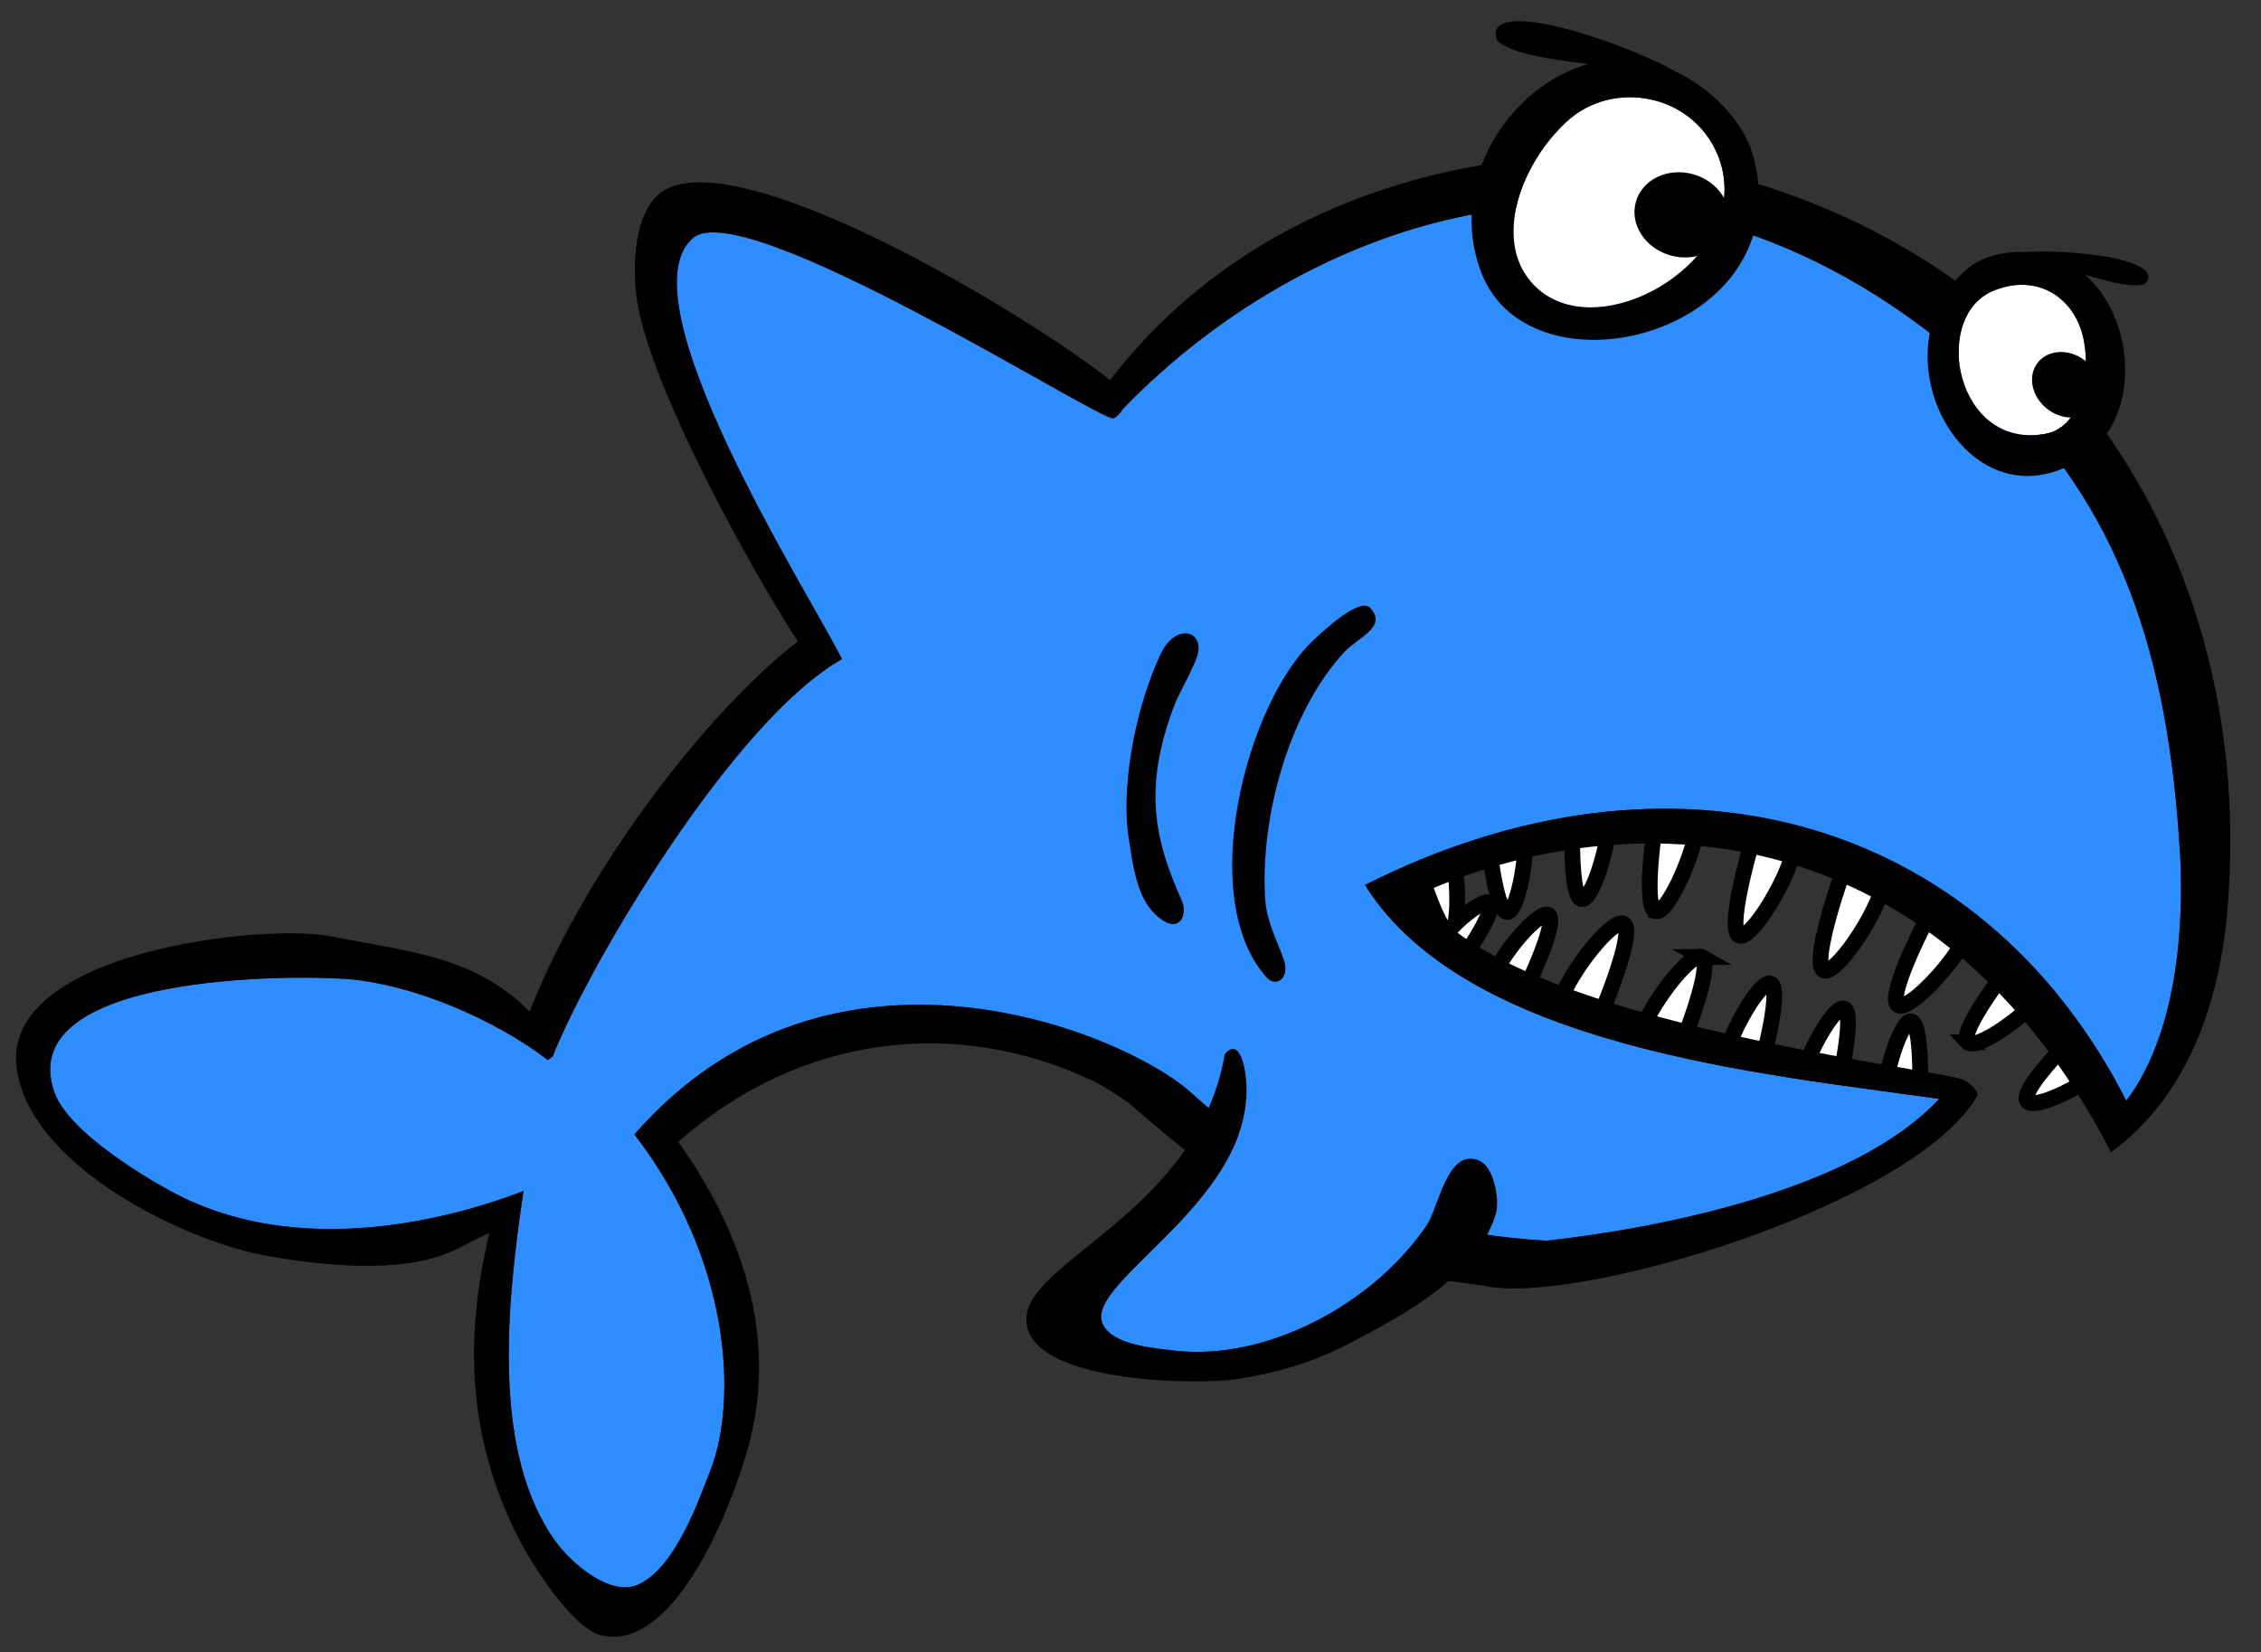 <svg xmlns="http://www.w3.org/2000/svg" version="1.1" id="shark1-a" x="0" y="0" width="143.461" height="104.842" viewBox="3.984 17.658 143.461 104.842" xml:space="preserve"><rect x="3.984" y="17.658" width="143.461" height="104.842" fill="#333333" stroke="none"/><defs><style/></defs><g id="Body"><g id="Teeth" fill="#FFF" stroke="#000"><path d="M95.999 76.837c-.5.129-1.312-1.987-1.851-3.673a57.338 57.338 0 0 1 2.056-.979c.362 1.831.325 4.516-.205 4.652zm27.374-2.691c-.605 2.03-2.988 5.427-3.671 5.09-.685-.34.507-4.258 1.182-6.15l2.489 1.06zm-5.609-2.405c-.509 2.062-2.722 5.587-3.418 5.288-.699-.301.297-4.278.881-6.208l2.537.92zm-8.72 3.751c-.673-.178-.321-3.674-.004-5.782 1.062.063 1.838.209 2.661.37-.366 2.161-1.965 5.594-2.657 5.412zm-2.862-6.23c0 .095-.004.196-.004.196s0-.053.004-.196c-.193 2.513-1.218 5.528-1.83 5.45-.572-.071-.647-2.782-.603-4.708 0 0 .032-.902 0 0 .033-.902 2.433-.742 2.433-.742zm-6.557 6.265c-.55.016-.962-2.422-1.175-4.308a26.356 26.356 0 0 1 2.333-.701c.055 1.996-.556 4.996-1.158 5.009zm29.21 8.275c-.489-.521 1.456-3.3 2.731-4.935.801.461 1.625.876 2.234 1.631-1.277 1.67-4.445 3.859-4.965 3.304zm-.065-6.769c-.894 1.902-3.734 4.854-4.358 4.406-.626-.45 1.112-4.121 2.056-5.875l2.302 1.469zm3.848 10.498c-.382-.538 1.479-2.623 2.93-4.068.396.85.741 1.719 1.093 2.598-1.621 1.084-3.683 1.95-4.023 1.47zm-7.375-5.051c.511.062.604 2.354.573 4.137-.771.068-1.517.124-2.237.158.235-1.851 1.122-4.362 1.664-4.295zm-26.386-3.084c.668-1.552 2.867-4.002 3.381-3.662.514.344-.785 3.336-1.494 4.77l-1.887-1.108zm4.161 1.69c.735-1.979 3.33-5.188 3.989-4.799.658.389-.78 4.208-1.575 6.045l-2.414-1.246zm8.948-2.69c.614.349-.509 3.646-1.289 5.609-1.017-.34-1.735-.683-2.499-1.054.838-1.998 3.157-4.91 3.788-4.555zm1.374 6.502c.021-.094.049-.189.049-.189s-.014.05-.049.189c.751-2.391 2.419-5.045 2.996-4.812.539.221.008 2.872-.47 4.729 0 0-.233.867 0 0-.233.867-2.526.083-2.526.083zm7.648-3.227c.521.188.14 2.632-.26 4.479-.812-.03-1.608-.1-2.414-.202.581-1.893 2.104-4.485 2.674-4.277z"/><path d="M95.341 77.453c.722-1.162 2.792-2.839 3.166-2.492.374.348-1.032 2.588-1.774 3.648l-1.392-1.156z"/></g><path id="Fill" fill="#2F8EFF" d="M129.993 41.787c-20.677-19.056-42.912-10.438-54.747 1.809-.169.28-.406.524-.613.607-.717.286-23.428-14.237-26.678-11.441-4.525 3.895 7.287 22.431 9.458 26.724-6.865 3.862-15.995 19.257-18.362 25.217l-.302.232c-3.352-2.58-8.537-4.795-12.659-5.139-3.467-.286-21.245-.357-18.664 7.146.831 2.418 5.315 5.173 7.388 6.306 8.948 4.89 19.835.972 22.385-.006-1.076 7.271-2.037 16.655 2.068 22.28.992 1.354 3.437 3.476 5.185 2.709 2.424-1.065 3.938-5.58 4.58-7.192 1.801-4.528 1.3-13.485-4.796-21.388 12.469-14.279 31.096-6.423 35.255-2.709 4.572 4.082 10.509 8.724 22.621 9.454 7.438-.828 19.602-3.268 24.907-8.999-10.82-1.562-29.961-3.213-36.43-13.578 19.361-9.773 39.021-4.521 48.311 13.693 3.779-5.021 3.561-13.228 3.396-15.867-.746-12.122-3.605-21.841-12.303-29.858z"/><path id="Outline_2_" d="M109.305 27.857c-6.127-1.045-23.924-.296-34.894 13.928-4.554-3.703-22.714-14.805-28.098-12.151-2.268 1.117-2.295 5.513-1.771 7.845 1.298 5.772 6.931 16.021 10.062 20.889-5.57 4.281-13.389 14.242-17.016 23.485-3.553-3.604-7.95-3.818-12.537-4.762-4.221-.867-21.067.913-20.003 8.405.889 6.244 10.782 10.963 15.857 11.86 3.455.611 8.577 1.189 11.839-.326.77-.357 1.507-.789 2.29-1.121-1.626 6.874-1.34 13.091 1.858 19.38.853 1.676 3.458 5.763 5.271 6.164 4.733 1.047 8.346-8.427 9.333-12.095 1.891-7.034-.559-13.74-4.477-19.236 7.657-6.771 17.628-8.025 26.381-3.832.746.357 1.475.883 2.218 1.375C88 98.5 92.652 98.5 98.006 99.23l.002-.002c5.632 1.438 27.396-5.024 31.43-12.018.164-.283-.597-.925-.863-1.027-2.139-.797-29.639-3.807-34.482-11.8 12.838-5.783 32.494-5.549 43.835 16.399 5.294-3.852 6.919-10.383 7.345-14.944 2.172-23.188-11.341-43.778-35.968-47.981zM138.9 87.514c-9.289-18.214-28.949-23.466-48.31-13.693 6.469 10.365 25.609 12.015 36.43 13.578-5.306 5.731-17.469 8.171-24.907 8.999-12.113-.731-18.05-5.373-22.622-9.455-4.159-3.714-22.786-11.57-35.255 2.709 6.096 7.902 6.597 16.859 4.796 21.388-.642 1.612-2.156 6.127-4.58 7.192-1.748.767-4.193-1.354-5.185-2.709-4.105-5.625-3.144-15.01-2.068-22.28-2.55.978-13.437 4.896-22.385.006-2.073-1.133-6.557-3.888-7.388-6.306-2.581-7.504 15.197-7.433 18.664-7.146 4.122.344 9.307 2.559 12.659 5.139l.302-.232c2.367-5.96 11.497-21.355 18.362-25.217-2.171-4.293-13.983-22.829-9.458-26.724 3.25-2.796 25.961 11.727 26.678 11.441.208-.083.444-.327.613-.607 11.835-12.247 34.07-20.865 54.747-1.809 8.698 8.017 11.557 17.736 12.303 29.86.165 2.638.384 10.844-3.396 15.866z"/><path id="Gill_1_" d="M84.342 79.682c-4.48-5.018-1.303-17.28 2.904-21.322.896-.861 3.033-2.784 3.663-2.136 1.161 1.2-.774 1.91-1.574 2.76-3.526 3.747-5.433 10.559-5.067 15.809.094 1.342.742 2.55 1.162 3.723.425 1.196-.459 1.87-1.088 1.166z"/><path id="Gill" d="M79.834 59.617c-.734 1.685-1.057 1.944-1.576 3.455-1.666 4.823-.98 7.964.699 11.708.412.913-.096 1.897-1.018 1.388-1.9-1.048-2.066-3.694-2.398-5.714-.379-3.38.577-8.126 2.107-11.333.977-2.044 3.029-1.435 2.186.496z"/></g><g id="Front_Fin"><path id="Fill_1_" fill="#2F8EFF" d="M73.932 101.641c.584 1.387 3.27 1.568 4.494 1.721 5.815.712 12.611-2.865 16.057-7.895.774-1.133 1.33-5.035 3.371-4.146-5.437-9.734-13.379-7.554-15.271-6.86.257.361.385 1.045.431 1.396 1.006 7.808-10.227 13.066-9.082 15.784z"/><path id="Outline_3_" d="M97.854 91.32c-2.041-.889-2.597 3.014-3.371 4.146-3.445 5.029-10.241 8.606-16.057 7.895-1.224-.152-3.91-.334-4.494-1.721-1.145-2.718 10.087-7.976 9.082-15.785-.046-.351-.174-1.034-.431-1.396-.204-.287-.489-.371-.881.08-1.707 9.931-12.418 13.063-12.592 16.747-.195 4.15 10.781 4.286 13.341 3.896 2.462-.377 4.744-1.031 6.974-2.18 4.009-2.061 8.249-4.464 9.456-8.246.292-.914-.095-3.029-1.027-3.436z"/></g><g id="L_Eye"><path id="White" fill="#FFF" d="M103.382 25.383c-2.905 2.694-4.61 7.392-2.274 10.146 2.125 2.504 6.113 1.892 8.979-.186 2.557-1.855 4.15-4.842 2.869-7.894-1.61-3.829-6.63-4.791-9.574-2.066z"/><path id="Pupil" d="M107.723 30.726c.237-1.46 1.764-2.39 3.408-2.077 1.646.314 2.785 1.752 2.547 3.212s-1.765 2.39-3.408 2.076c-1.646-.313-2.788-1.75-2.547-3.211z"/><path id="Outline" d="M115.248 27.648c-.818-3.118-4.346-5.763-7.199-6.16-6.484-.902-12.686 6.57-10.089 13.44 3.122 8.263 20.231 3.952 17.288-7.28zm-5.162 7.695c-2.865 2.078-6.854 2.69-8.979.186-2.336-2.754-.631-7.452 2.274-10.146 2.944-2.725 7.964-1.763 9.573 2.066 1.282 3.052-.311 6.039-2.868 7.894z"/><path id="Eyebrow" d="M110.777 23.05c-.656.135-1.688-.352-2.318-.583-2.503-.919-7.542-.8-9.352-2.114-.205-.149-.293-.611-.17-.839.994-1.856 10.41 1.827 11.715 2.944.15.127.183.415.125.592z"/></g><g id="R_Eye"><path id="White_1_" fill="#FFF" d="M130.432 36.125c-3.947 1.664-2.334 10.118 3.346 9.064 2.103-.39 2.887-3.289 2.445-5.828-.487-2.798-2.973-4.423-5.791-3.236z"/><path id="Pupil_1_" d="M133.07 41.016c.447-.988 1.709-1.313 2.822-.727 1.111.586 1.651 1.862 1.207 2.851-.445.989-1.709 1.313-2.82.727-1.113-.587-1.653-1.863-1.209-2.851z"/><path id="Outline_1_" d="M135.37 34.437c-1.812-1.069-4.886-1.14-6.573.295-6.081 5.168-.084 16.647 7.182 12.083 4.25-2.67 3.496-9.951-.609-12.378zm-1.593 10.752c-5.68 1.054-7.293-7.4-3.346-9.064 2.818-1.187 5.305.438 5.791 3.236.442 2.539-.342 5.438-2.445 5.828z"/><path id="Eyebrow_1_" d="M131.564 34.119c.402.28 1.207.256 1.687.285 1.892.116 5.206 1.655 6.731 1.308.172-.039.347-.32.322-.507-.199-1.521-7.367-1.806-8.514-1.443-.125.041-.22.222-.226.357z"/></g></svg>